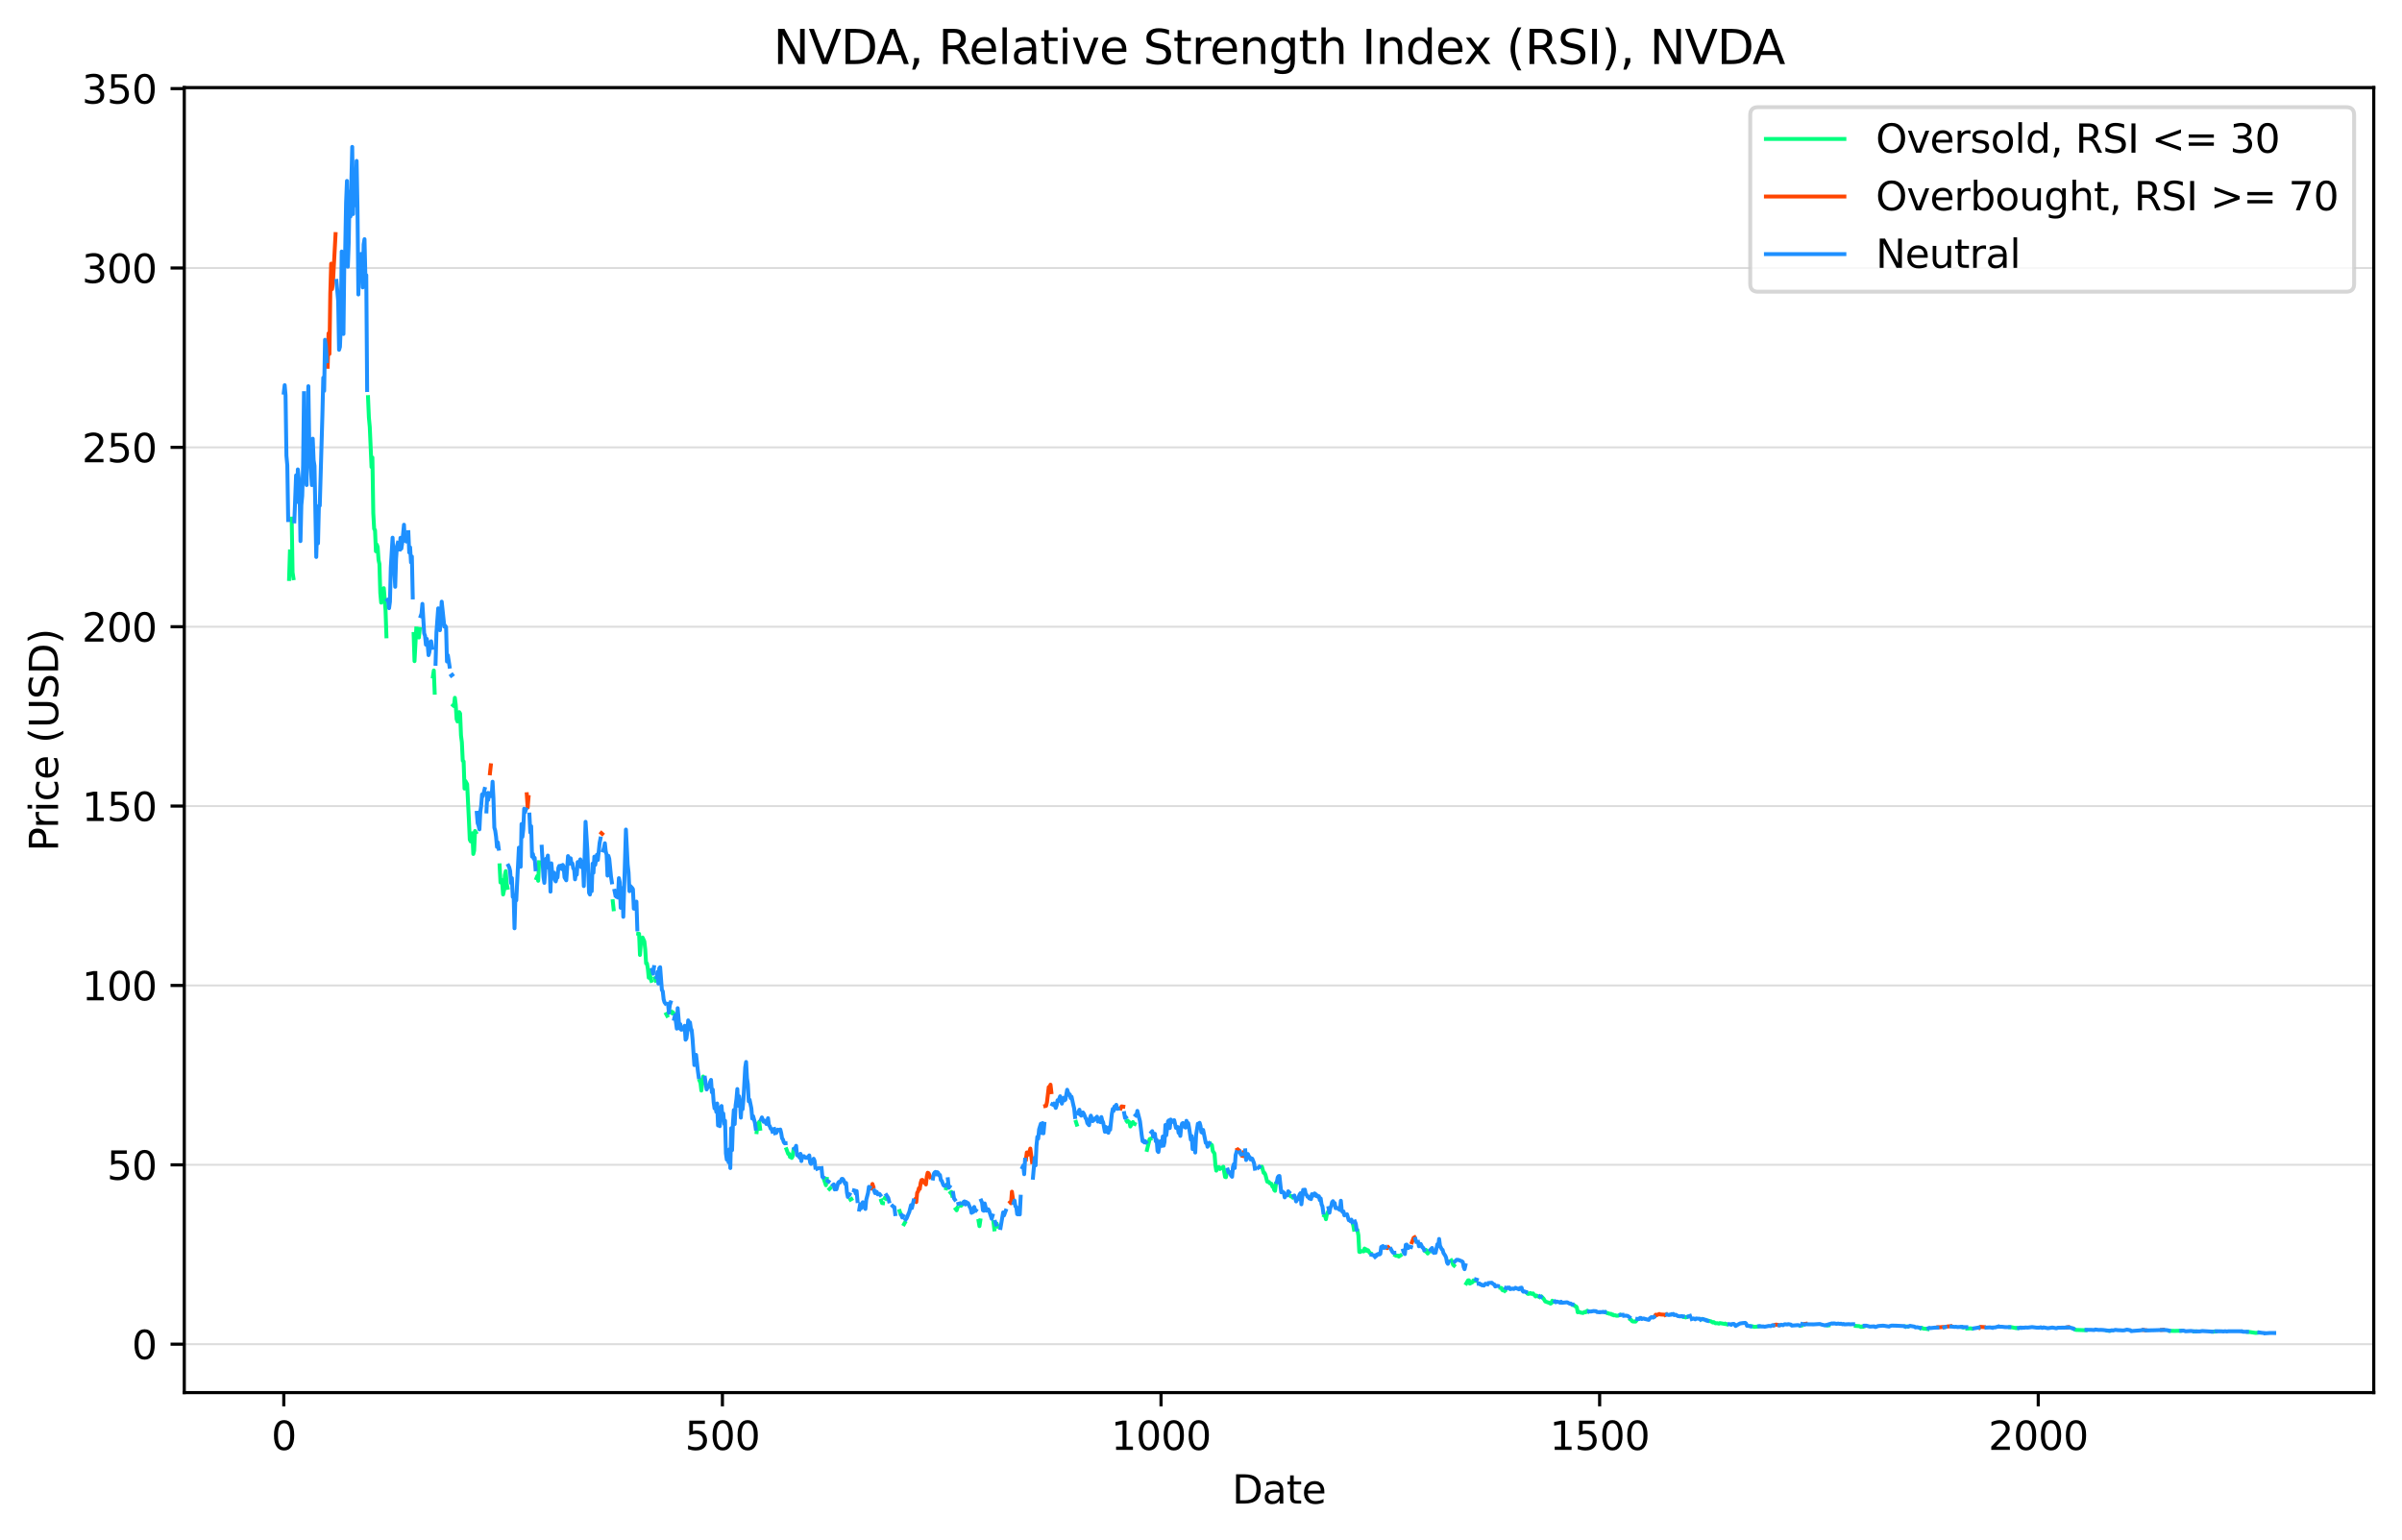 <?xml version="1.0" encoding="utf-8" standalone="no"?>
<!DOCTYPE svg PUBLIC "-//W3C//DTD SVG 1.1//EN"
  "http://www.w3.org/Graphics/SVG/1.1/DTD/svg11.dtd">
<svg xmlns:xlink="http://www.w3.org/1999/xlink" width="612.166pt" height="392.514pt" viewBox="0 0 612.166 392.514" xmlns="http://www.w3.org/2000/svg" version="1.1">
 <defs>
  <style type="text/css">*{stroke-linejoin: round; stroke-linecap: butt}</style>
 </defs>
 <g id="figure_1">
  <g id="patch_1">
   <path d="M 0 392.514 
L 612.166 392.514 
L 612.166 0 
L 0 0 
z
" style="fill: #ffffff"/>
  </g>
  <g id="axes_1">
   <g id="patch_2">
    <path d="M 46.966 354.958 
L 604.966 354.958 
L 604.966 22.318 
L 46.966 22.318 
z
" style="fill: #ffffff"/>
   </g>
   <g id="matplotlib.axis_1">
    <g id="xtick_1">
     <g id="line2d_1">
      <defs>
       <path id="m9b78b3a71d" d="M 0 0 
L 0 3.5 
" style="stroke: #000000; stroke-width: 0.8"/>
      </defs>
      <g>
       <use xlink:href="#m9b78b3a71d" x="72.329" y="354.958" style="stroke: #000000; stroke-width: 0.8"/>
      </g>
     </g>
     <g id="text_1">
      <!-- 0 -->
      <g transform="translate(69.148 369.557)scale(0.1 -0.1)">
       <defs>
        <path id="DejaVuSans-30" d="M 2034 4250 
Q 1547 4250 1301 3770 
Q 1056 3291 1056 2328 
Q 1056 1369 1301 889 
Q 1547 409 2034 409 
Q 2525 409 2770 889 
Q 3016 1369 3016 2328 
Q 3016 3291 2770 3770 
Q 2525 4250 2034 4250 
z
M 2034 4750 
Q 2819 4750 3233 4129 
Q 3647 3509 3647 2328 
Q 3647 1150 3233 529 
Q 2819 -91 2034 -91 
Q 1250 -91 836 529 
Q 422 1150 422 2328 
Q 422 3509 836 4129 
Q 1250 4750 2034 4750 
z
" transform="scale(0.016)"/>
       </defs>
       <use xlink:href="#DejaVuSans-30"/>
      </g>
     </g>
    </g>
    <g id="xtick_2">
     <g id="line2d_2">
      <g>
       <use xlink:href="#m9b78b3a71d" x="184.113" y="354.958" style="stroke: #000000; stroke-width: 0.8"/>
      </g>
     </g>
     <g id="text_2">
      <!-- 500 -->
      <g transform="translate(174.569 369.557)scale(0.1 -0.1)">
       <defs>
        <path id="DejaVuSans-35" d="M 691 4666 
L 3169 4666 
L 3169 4134 
L 1269 4134 
L 1269 2991 
Q 1406 3038 1543 3061 
Q 1681 3084 1819 3084 
Q 2600 3084 3056 2656 
Q 3513 2228 3513 1497 
Q 3513 744 3044 326 
Q 2575 -91 1722 -91 
Q 1428 -91 1123 -41 
Q 819 9 494 109 
L 494 744 
Q 775 591 1075 516 
Q 1375 441 1709 441 
Q 2250 441 2565 725 
Q 2881 1009 2881 1497 
Q 2881 1984 2565 2268 
Q 2250 2553 1709 2553 
Q 1456 2553 1204 2497 
Q 953 2441 691 2322 
L 691 4666 
z
" transform="scale(0.016)"/>
       </defs>
       <use xlink:href="#DejaVuSans-35"/>
       <use xlink:href="#DejaVuSans-30" x="63.623"/>
       <use xlink:href="#DejaVuSans-30" x="127.246"/>
      </g>
     </g>
    </g>
    <g id="xtick_3">
     <g id="line2d_3">
      <g>
       <use xlink:href="#m9b78b3a71d" x="295.896" y="354.958" style="stroke: #000000; stroke-width: 0.8"/>
      </g>
     </g>
     <g id="text_3">
      <!-- 1000 -->
      <g transform="translate(283.171 369.557)scale(0.1 -0.1)">
       <defs>
        <path id="DejaVuSans-31" d="M 794 531 
L 1825 531 
L 1825 4091 
L 703 3866 
L 703 4441 
L 1819 4666 
L 2450 4666 
L 2450 531 
L 3481 531 
L 3481 0 
L 794 0 
L 794 531 
z
" transform="scale(0.016)"/>
       </defs>
       <use xlink:href="#DejaVuSans-31"/>
       <use xlink:href="#DejaVuSans-30" x="63.623"/>
       <use xlink:href="#DejaVuSans-30" x="127.246"/>
       <use xlink:href="#DejaVuSans-30" x="190.869"/>
      </g>
     </g>
    </g>
    <g id="xtick_4">
     <g id="line2d_4">
      <g>
       <use xlink:href="#m9b78b3a71d" x="407.679" y="354.958" style="stroke: #000000; stroke-width: 0.8"/>
      </g>
     </g>
     <g id="text_4">
      <!-- 1500 -->
      <g transform="translate(394.954 369.557)scale(0.1 -0.1)">
       <use xlink:href="#DejaVuSans-31"/>
       <use xlink:href="#DejaVuSans-35" x="63.623"/>
       <use xlink:href="#DejaVuSans-30" x="127.246"/>
       <use xlink:href="#DejaVuSans-30" x="190.869"/>
      </g>
     </g>
    </g>
    <g id="xtick_5">
     <g id="line2d_5">
      <g>
       <use xlink:href="#m9b78b3a71d" x="519.463" y="354.958" style="stroke: #000000; stroke-width: 0.8"/>
      </g>
     </g>
     <g id="text_5">
      <!-- 2000 -->
      <g transform="translate(506.738 369.557)scale(0.1 -0.1)">
       <defs>
        <path id="DejaVuSans-32" d="M 1228 531 
L 3431 531 
L 3431 0 
L 469 0 
L 469 531 
Q 828 903 1448 1529 
Q 2069 2156 2228 2338 
Q 2531 2678 2651 2914 
Q 2772 3150 2772 3378 
Q 2772 3750 2511 3984 
Q 2250 4219 1831 4219 
Q 1534 4219 1204 4116 
Q 875 4013 500 3803 
L 500 4441 
Q 881 4594 1212 4672 
Q 1544 4750 1819 4750 
Q 2544 4750 2975 4387 
Q 3406 4025 3406 3419 
Q 3406 3131 3298 2873 
Q 3191 2616 2906 2266 
Q 2828 2175 2409 1742 
Q 1991 1309 1228 531 
z
" transform="scale(0.016)"/>
       </defs>
       <use xlink:href="#DejaVuSans-32"/>
       <use xlink:href="#DejaVuSans-30" x="63.623"/>
       <use xlink:href="#DejaVuSans-30" x="127.246"/>
       <use xlink:href="#DejaVuSans-30" x="190.869"/>
      </g>
     </g>
    </g>
    <g id="text_6">
     <!-- Date -->
     <g transform="translate(314.015 383.235)scale(0.1 -0.1)">
      <defs>
       <path id="DejaVuSans-44" d="M 1259 4147 
L 1259 519 
L 2022 519 
Q 2988 519 3436 956 
Q 3884 1394 3884 2338 
Q 3884 3275 3436 3711 
Q 2988 4147 2022 4147 
L 1259 4147 
z
M 628 4666 
L 1925 4666 
Q 3281 4666 3915 4102 
Q 4550 3538 4550 2338 
Q 4550 1131 3912 565 
Q 3275 0 1925 0 
L 628 0 
L 628 4666 
z
" transform="scale(0.016)"/>
       <path id="DejaVuSans-61" d="M 2194 1759 
Q 1497 1759 1228 1600 
Q 959 1441 959 1056 
Q 959 750 1161 570 
Q 1363 391 1709 391 
Q 2188 391 2477 730 
Q 2766 1069 2766 1631 
L 2766 1759 
L 2194 1759 
z
M 3341 1997 
L 3341 0 
L 2766 0 
L 2766 531 
Q 2569 213 2275 61 
Q 1981 -91 1556 -91 
Q 1019 -91 701 211 
Q 384 513 384 1019 
Q 384 1609 779 1909 
Q 1175 2209 1959 2209 
L 2766 2209 
L 2766 2266 
Q 2766 2663 2505 2880 
Q 2244 3097 1772 3097 
Q 1472 3097 1187 3025 
Q 903 2953 641 2809 
L 641 3341 
Q 956 3463 1253 3523 
Q 1550 3584 1831 3584 
Q 2591 3584 2966 3190 
Q 3341 2797 3341 1997 
z
" transform="scale(0.016)"/>
       <path id="DejaVuSans-74" d="M 1172 4494 
L 1172 3500 
L 2356 3500 
L 2356 3053 
L 1172 3053 
L 1172 1153 
Q 1172 725 1289 603 
Q 1406 481 1766 481 
L 2356 481 
L 2356 0 
L 1766 0 
Q 1100 0 847 248 
Q 594 497 594 1153 
L 594 3053 
L 172 3053 
L 172 3500 
L 594 3500 
L 594 4494 
L 1172 4494 
z
" transform="scale(0.016)"/>
       <path id="DejaVuSans-65" d="M 3597 1894 
L 3597 1613 
L 953 1613 
Q 991 1019 1311 708 
Q 1631 397 2203 397 
Q 2534 397 2845 478 
Q 3156 559 3463 722 
L 3463 178 
Q 3153 47 2828 -22 
Q 2503 -91 2169 -91 
Q 1331 -91 842 396 
Q 353 884 353 1716 
Q 353 2575 817 3079 
Q 1281 3584 2069 3584 
Q 2775 3584 3186 3129 
Q 3597 2675 3597 1894 
z
M 3022 2063 
Q 3016 2534 2758 2815 
Q 2500 3097 2075 3097 
Q 1594 3097 1305 2825 
Q 1016 2553 972 2059 
L 3022 2063 
z
" transform="scale(0.016)"/>
      </defs>
      <use xlink:href="#DejaVuSans-44"/>
      <use xlink:href="#DejaVuSans-61" x="77.002"/>
      <use xlink:href="#DejaVuSans-74" x="138.281"/>
      <use xlink:href="#DejaVuSans-65" x="177.49"/>
     </g>
    </g>
   </g>
   <g id="matplotlib.axis_2">
    <g id="ytick_1">
     <g id="line2d_6">
      <path d="M 46.966 342.61 
L 604.966 342.61 
" clip-path="url(#pf29ae3e1c4)" style="fill: none; stroke: #dcdcdc; stroke-width: 0.5; stroke-linecap: square"/>
     </g>
     <g id="line2d_7">
      <defs>
       <path id="m6957c6b699" d="M 0 0 
L -3.5 0 
" style="stroke: #000000; stroke-width: 0.8"/>
      </defs>
      <g>
       <use xlink:href="#m6957c6b699" x="46.966" y="342.61" style="stroke: #000000; stroke-width: 0.8"/>
      </g>
     </g>
     <g id="text_7">
      <!-- 0 -->
      <g transform="translate(33.603 346.409)scale(0.1 -0.1)">
       <use xlink:href="#DejaVuSans-30"/>
      </g>
     </g>
    </g>
    <g id="ytick_2">
     <g id="line2d_8">
      <path d="M 46.966 296.893 
L 604.966 296.893 
" clip-path="url(#pf29ae3e1c4)" style="fill: none; stroke: #dcdcdc; stroke-width: 0.5; stroke-linecap: square"/>
     </g>
     <g id="line2d_9">
      <g>
       <use xlink:href="#m6957c6b699" x="46.966" y="296.893" style="stroke: #000000; stroke-width: 0.8"/>
      </g>
     </g>
     <g id="text_8">
      <!-- 50 -->
      <g transform="translate(27.241 300.692)scale(0.1 -0.1)">
       <use xlink:href="#DejaVuSans-35"/>
       <use xlink:href="#DejaVuSans-30" x="63.623"/>
      </g>
     </g>
    </g>
    <g id="ytick_3">
     <g id="line2d_10">
      <path d="M 46.966 251.175 
L 604.966 251.175 
" clip-path="url(#pf29ae3e1c4)" style="fill: none; stroke: #dcdcdc; stroke-width: 0.5; stroke-linecap: square"/>
     </g>
     <g id="line2d_11">
      <g>
       <use xlink:href="#m6957c6b699" x="46.966" y="251.175" style="stroke: #000000; stroke-width: 0.8"/>
      </g>
     </g>
     <g id="text_9">
      <!-- 100 -->
      <g transform="translate(20.878 254.975)scale(0.1 -0.1)">
       <use xlink:href="#DejaVuSans-31"/>
       <use xlink:href="#DejaVuSans-30" x="63.623"/>
       <use xlink:href="#DejaVuSans-30" x="127.246"/>
      </g>
     </g>
    </g>
    <g id="ytick_4">
     <g id="line2d_12">
      <path d="M 46.966 205.458 
L 604.966 205.458 
" clip-path="url(#pf29ae3e1c4)" style="fill: none; stroke: #dcdcdc; stroke-width: 0.5; stroke-linecap: square"/>
     </g>
     <g id="line2d_13">
      <g>
       <use xlink:href="#m6957c6b699" x="46.966" y="205.458" style="stroke: #000000; stroke-width: 0.8"/>
      </g>
     </g>
     <g id="text_10">
      <!-- 150 -->
      <g transform="translate(20.878 209.257)scale(0.1 -0.1)">
       <use xlink:href="#DejaVuSans-31"/>
       <use xlink:href="#DejaVuSans-35" x="63.623"/>
       <use xlink:href="#DejaVuSans-30" x="127.246"/>
      </g>
     </g>
    </g>
    <g id="ytick_5">
     <g id="line2d_14">
      <path d="M 46.966 159.741 
L 604.966 159.741 
" clip-path="url(#pf29ae3e1c4)" style="fill: none; stroke: #dcdcdc; stroke-width: 0.5; stroke-linecap: square"/>
     </g>
     <g id="line2d_15">
      <g>
       <use xlink:href="#m6957c6b699" x="46.966" y="159.741" style="stroke: #000000; stroke-width: 0.8"/>
      </g>
     </g>
     <g id="text_11">
      <!-- 200 -->
      <g transform="translate(20.878 163.54)scale(0.1 -0.1)">
       <use xlink:href="#DejaVuSans-32"/>
       <use xlink:href="#DejaVuSans-30" x="63.623"/>
       <use xlink:href="#DejaVuSans-30" x="127.246"/>
      </g>
     </g>
    </g>
    <g id="ytick_6">
     <g id="line2d_16">
      <path d="M 46.966 114.024 
L 604.966 114.024 
" clip-path="url(#pf29ae3e1c4)" style="fill: none; stroke: #dcdcdc; stroke-width: 0.5; stroke-linecap: square"/>
     </g>
     <g id="line2d_17">
      <g>
       <use xlink:href="#m6957c6b699" x="46.966" y="114.024" style="stroke: #000000; stroke-width: 0.8"/>
      </g>
     </g>
     <g id="text_12">
      <!-- 250 -->
      <g transform="translate(20.878 117.823)scale(0.1 -0.1)">
       <use xlink:href="#DejaVuSans-32"/>
       <use xlink:href="#DejaVuSans-35" x="63.623"/>
       <use xlink:href="#DejaVuSans-30" x="127.246"/>
      </g>
     </g>
    </g>
    <g id="ytick_7">
     <g id="line2d_18">
      <path d="M 46.966 68.306 
L 604.966 68.306 
" clip-path="url(#pf29ae3e1c4)" style="fill: none; stroke: #dcdcdc; stroke-width: 0.5; stroke-linecap: square"/>
     </g>
     <g id="line2d_19">
      <g>
       <use xlink:href="#m6957c6b699" x="46.966" y="68.306" style="stroke: #000000; stroke-width: 0.8"/>
      </g>
     </g>
     <g id="text_13">
      <!-- 300 -->
      <g transform="translate(20.878 72.106)scale(0.1 -0.1)">
       <defs>
        <path id="DejaVuSans-33" d="M 2597 2516 
Q 3050 2419 3304 2112 
Q 3559 1806 3559 1356 
Q 3559 666 3084 287 
Q 2609 -91 1734 -91 
Q 1441 -91 1130 -33 
Q 819 25 488 141 
L 488 750 
Q 750 597 1062 519 
Q 1375 441 1716 441 
Q 2309 441 2620 675 
Q 2931 909 2931 1356 
Q 2931 1769 2642 2001 
Q 2353 2234 1838 2234 
L 1294 2234 
L 1294 2753 
L 1863 2753 
Q 2328 2753 2575 2939 
Q 2822 3125 2822 3475 
Q 2822 3834 2567 4026 
Q 2313 4219 1838 4219 
Q 1578 4219 1281 4162 
Q 984 4106 628 3988 
L 628 4550 
Q 988 4650 1302 4700 
Q 1616 4750 1894 4750 
Q 2613 4750 3031 4423 
Q 3450 4097 3450 3541 
Q 3450 3153 3228 2886 
Q 3006 2619 2597 2516 
z
" transform="scale(0.016)"/>
       </defs>
       <use xlink:href="#DejaVuSans-33"/>
       <use xlink:href="#DejaVuSans-30" x="63.623"/>
       <use xlink:href="#DejaVuSans-30" x="127.246"/>
      </g>
     </g>
    </g>
    <g id="ytick_8">
     <g id="line2d_20">
      <path d="M 46.966 22.589 
L 604.966 22.589 
" clip-path="url(#pf29ae3e1c4)" style="fill: none; stroke: #dcdcdc; stroke-width: 0.5; stroke-linecap: square"/>
     </g>
     <g id="line2d_21">
      <g>
       <use xlink:href="#m6957c6b699" x="46.966" y="22.589" style="stroke: #000000; stroke-width: 0.8"/>
      </g>
     </g>
     <g id="text_14">
      <!-- 350 -->
      <g transform="translate(20.878 26.388)scale(0.1 -0.1)">
       <use xlink:href="#DejaVuSans-33"/>
       <use xlink:href="#DejaVuSans-35" x="63.623"/>
       <use xlink:href="#DejaVuSans-30" x="127.246"/>
      </g>
     </g>
    </g>
    <g id="text_15">
     <!-- Price (USD) -->
     <g transform="translate(14.798 217.01)rotate(-90)scale(0.1 -0.1)">
      <defs>
       <path id="DejaVuSans-50" d="M 1259 4147 
L 1259 2394 
L 2053 2394 
Q 2494 2394 2734 2622 
Q 2975 2850 2975 3272 
Q 2975 3691 2734 3919 
Q 2494 4147 2053 4147 
L 1259 4147 
z
M 628 4666 
L 2053 4666 
Q 2838 4666 3239 4311 
Q 3641 3956 3641 3272 
Q 3641 2581 3239 2228 
Q 2838 1875 2053 1875 
L 1259 1875 
L 1259 0 
L 628 0 
L 628 4666 
z
" transform="scale(0.016)"/>
       <path id="DejaVuSans-72" d="M 2631 2963 
Q 2534 3019 2420 3045 
Q 2306 3072 2169 3072 
Q 1681 3072 1420 2755 
Q 1159 2438 1159 1844 
L 1159 0 
L 581 0 
L 581 3500 
L 1159 3500 
L 1159 2956 
Q 1341 3275 1631 3429 
Q 1922 3584 2338 3584 
Q 2397 3584 2469 3576 
Q 2541 3569 2628 3553 
L 2631 2963 
z
" transform="scale(0.016)"/>
       <path id="DejaVuSans-69" d="M 603 3500 
L 1178 3500 
L 1178 0 
L 603 0 
L 603 3500 
z
M 603 4863 
L 1178 4863 
L 1178 4134 
L 603 4134 
L 603 4863 
z
" transform="scale(0.016)"/>
       <path id="DejaVuSans-63" d="M 3122 3366 
L 3122 2828 
Q 2878 2963 2633 3030 
Q 2388 3097 2138 3097 
Q 1578 3097 1268 2742 
Q 959 2388 959 1747 
Q 959 1106 1268 751 
Q 1578 397 2138 397 
Q 2388 397 2633 464 
Q 2878 531 3122 666 
L 3122 134 
Q 2881 22 2623 -34 
Q 2366 -91 2075 -91 
Q 1284 -91 818 406 
Q 353 903 353 1747 
Q 353 2603 823 3093 
Q 1294 3584 2113 3584 
Q 2378 3584 2631 3529 
Q 2884 3475 3122 3366 
z
" transform="scale(0.016)"/>
       <path id="DejaVuSans-20" transform="scale(0.016)"/>
       <path id="DejaVuSans-28" d="M 1984 4856 
Q 1566 4138 1362 3434 
Q 1159 2731 1159 2009 
Q 1159 1288 1364 580 
Q 1569 -128 1984 -844 
L 1484 -844 
Q 1016 -109 783 600 
Q 550 1309 550 2009 
Q 550 2706 781 3412 
Q 1013 4119 1484 4856 
L 1984 4856 
z
" transform="scale(0.016)"/>
       <path id="DejaVuSans-55" d="M 556 4666 
L 1191 4666 
L 1191 1831 
Q 1191 1081 1462 751 
Q 1734 422 2344 422 
Q 2950 422 3222 751 
Q 3494 1081 3494 1831 
L 3494 4666 
L 4128 4666 
L 4128 1753 
Q 4128 841 3676 375 
Q 3225 -91 2344 -91 
Q 1459 -91 1007 375 
Q 556 841 556 1753 
L 556 4666 
z
" transform="scale(0.016)"/>
       <path id="DejaVuSans-53" d="M 3425 4513 
L 3425 3897 
Q 3066 4069 2747 4153 
Q 2428 4238 2131 4238 
Q 1616 4238 1336 4038 
Q 1056 3838 1056 3469 
Q 1056 3159 1242 3001 
Q 1428 2844 1947 2747 
L 2328 2669 
Q 3034 2534 3370 2195 
Q 3706 1856 3706 1288 
Q 3706 609 3251 259 
Q 2797 -91 1919 -91 
Q 1588 -91 1214 -16 
Q 841 59 441 206 
L 441 856 
Q 825 641 1194 531 
Q 1563 422 1919 422 
Q 2459 422 2753 634 
Q 3047 847 3047 1241 
Q 3047 1584 2836 1778 
Q 2625 1972 2144 2069 
L 1759 2144 
Q 1053 2284 737 2584 
Q 422 2884 422 3419 
Q 422 4038 858 4394 
Q 1294 4750 2059 4750 
Q 2388 4750 2728 4690 
Q 3069 4631 3425 4513 
z
" transform="scale(0.016)"/>
       <path id="DejaVuSans-29" d="M 513 4856 
L 1013 4856 
Q 1481 4119 1714 3412 
Q 1947 2706 1947 2009 
Q 1947 1309 1714 600 
Q 1481 -109 1013 -844 
L 513 -844 
Q 928 -128 1133 580 
Q 1338 1288 1338 2009 
Q 1338 2731 1133 3434 
Q 928 4138 513 4856 
z
" transform="scale(0.016)"/>
      </defs>
      <use xlink:href="#DejaVuSans-50"/>
      <use xlink:href="#DejaVuSans-72" x="58.553"/>
      <use xlink:href="#DejaVuSans-69" x="99.666"/>
      <use xlink:href="#DejaVuSans-63" x="127.449"/>
      <use xlink:href="#DejaVuSans-65" x="182.43"/>
      <use xlink:href="#DejaVuSans-20" x="243.953"/>
      <use xlink:href="#DejaVuSans-28" x="275.74"/>
      <use xlink:href="#DejaVuSans-55" x="314.754"/>
      <use xlink:href="#DejaVuSans-53" x="387.947"/>
      <use xlink:href="#DejaVuSans-44" x="451.424"/>
      <use xlink:href="#DejaVuSans-29" x="528.426"/>
     </g>
    </g>
   </g>
   <g id="line2d_22">
    <path d="M 73.671 147.58 
L 73.894 140.54 
M 74.341 132.183 
L 74.565 145.898 
L 74.788 147.379 
M 93.792 101.214 
L 94.015 106.462 
L 94.239 108.839 
L 94.686 119.043 
L 94.909 116.611 
L 95.133 130.793 
L 95.357 134.816 
L 95.58 135.127 
L 95.804 140.512 
L 96.027 138.802 
L 96.251 139.424 
L 96.474 142.716 
L 96.698 143.776 
L 96.922 151.155 
L 97.145 153.606 
L 97.369 153.386 
L 97.592 152.143 
L 97.816 149.912 
L 98.263 155.617 
L 98.487 162.191 
M 105.417 161.588 
L 105.641 168.519 
L 106.088 160.198 
M 106.535 160.61 
L 106.759 162.493 
L 106.982 160.326 
M 110.336 172.432 
L 110.559 170.898 
L 110.783 176.556 
M 115.478 179.763 
L 115.701 179.962 
L 115.925 177.856 
L 116.148 179.626 
L 116.372 183.285 
L 116.595 183.896 
L 116.819 182.993 
L 117.043 181.511 
L 117.266 181.884 
L 117.49 187.448 
L 117.713 189.199 
L 117.937 193.896 
L 118.16 194.079 
L 118.384 200.996 
L 118.608 199.058 
L 119.055 199.862 
L 119.502 209.001 
L 119.725 214 
L 119.949 214.458 
L 120.396 212.38 
L 120.62 217.662 
L 120.843 216.81 
L 121.067 211.801 
L 121.29 212.172 
M 127.327 220.561 
L 127.55 224.918 
L 127.774 224.218 
L 127.997 225.215 
L 128.221 227.995 
L 128.444 227.009 
L 128.668 223.098 
L 128.892 222.042 
L 129.115 225.155 
L 129.339 226.282 
M 136.716 223.839 
L 136.94 223.279 
L 137.164 224.497 
L 137.387 219.765 
M 156.167 229.707 
L 156.39 231.757 
M 162.65 237.981 
L 162.874 238.007 
L 163.097 243.404 
L 163.321 240.523 
L 163.544 240.208 
L 163.768 238.964 
L 164.215 239.95 
L 164.439 241.938 
L 164.662 245.555 
L 164.886 245.561 
L 165.109 246.919 
L 165.333 249.205 
L 165.557 247.321 
L 165.78 249.397 
L 166.004 249.989 
M 166.898 249.333 
L 167.122 249.943 
M 169.804 258.49 
L 170.028 258.902 
M 171.146 257.93 
L 171.369 258.326 
L 171.593 258.161 
M 178.3 275.465 
L 178.523 276.026 
L 178.747 277.97 
L 179.194 274.386 
L 179.418 276.009 
M 192.832 288.565 
L 193.055 286.421 
L 193.279 286.483 
L 193.502 285.927 
L 193.726 287.704 
M 200.433 292.929 
L 200.88 294.111 
L 201.104 294.111 
L 201.327 294.895 
L 201.551 294.739 
L 201.774 295.142 
L 201.998 294.778 
L 202.221 293.066 
M 210.046 300.772 
L 210.493 302.098 
L 210.717 300.475 
M 211.388 303.055 
L 211.611 302.836 
M 216.753 305.757 
L 216.977 305.625 
M 224.578 306.022 
L 224.802 306.651 
L 225.025 306.674 
M 225.472 305.408 
L 225.696 305.526 
M 229.273 308.681 
L 229.497 309.351 
M 230.391 312.03 
L 230.614 311.646 
M 241.122 302.886 
L 241.346 302.036 
M 242.24 303.99 
L 242.463 303.794 
L 242.687 304.765 
M 243.581 308.176 
L 243.805 308.491 
L 244.028 307.853 
M 244.699 306.848 
L 244.923 307.348 
L 245.146 307.085 
M 249.394 311.204 
L 249.618 312.528 
L 249.841 311.063 
M 253.195 311.479 
L 253.418 313.353 
M 254.089 312.059 
L 254.313 312.626 
M 274.21 285.957 
L 274.434 286.647 
M 287.177 285.786 
L 287.4 285.628 
L 287.624 285.991 
L 287.848 286.026 
L 288.071 287.132 
L 288.742 285.987 
L 288.965 286.375 
L 289.189 286.478 
M 292.319 293.084 
L 292.99 290.33 
L 293.213 290.255 
M 308.416 291.48 
L 308.639 291.878 
L 308.863 291.864 
L 309.086 293.372 
L 309.533 294.042 
L 309.757 297.041 
L 309.981 298.379 
L 310.204 297.487 
L 310.428 297.54 
L 310.651 297.478 
L 310.875 297.974 
L 311.322 297.624 
L 311.546 297.782 
L 311.769 297.373 
L 312.216 299.985 
L 312.44 300.052 
L 312.663 298.987 
M 321.159 297.446 
L 321.606 297.366 
L 322.053 298.943 
L 322.277 298.964 
L 322.5 299.423 
L 322.947 301.167 
L 323.171 301.288 
L 323.395 301.266 
L 323.618 301.608 
L 324.065 301.746 
L 324.289 302.452 
L 324.512 302.44 
L 324.736 303.302 
L 324.96 303.522 
L 325.183 301.693 
M 328.76 304.738 
L 328.984 304.962 
L 329.207 304.9 
L 329.431 305.165 
M 337.479 309.812 
L 337.703 309.911 
L 337.926 310.761 
L 338.15 309.566 
L 338.374 309.081 
M 344.857 312.192 
L 345.081 313.415 
M 345.975 313.694 
L 346.198 314.885 
L 346.422 319.079 
L 346.646 319.118 
L 346.869 318.869 
L 347.54 318.956 
L 347.763 318.234 
L 347.987 318.768 
L 348.211 318.462 
L 348.434 318.832 
L 348.658 318.668 
L 349.105 319.367 
L 349.328 319.463 
M 355.588 319.952 
L 355.812 320.085 
L 356.259 320.039 
L 356.482 320.284 
L 356.93 319.98 
M 363.189 318.835 
L 363.413 318.572 
L 363.86 319.498 
L 364.084 318.967 
L 364.307 318.965 
M 369.896 321.262 
L 370.12 321.607 
L 370.344 322.392 
L 370.567 322.577 
M 373.697 327.119 
L 374.144 326.344 
L 374.368 326.319 
L 374.591 327.164 
L 375.262 326.826 
L 375.486 326.344 
L 375.709 326.481 
L 375.933 326.453 
M 382.416 328.246 
L 382.64 328.28 
L 382.863 328.803 
L 383.087 328.925 
L 383.31 328.723 
L 383.534 329.005 
M 389.123 329.528 
L 389.347 329.766 
L 389.57 329.8 
L 390.017 329.558 
L 390.241 329.768 
L 390.465 329.795 
L 390.688 329.665 
L 391.359 330.445 
L 391.582 330.216 
L 392.253 330.563 
M 392.924 330.541 
L 393.371 330.986 
L 393.818 331.718 
L 394.936 332.118 
L 395.16 332.269 
L 395.383 332.157 
L 395.607 331.526 
L 395.83 331.814 
L 396.054 331.805 
M 400.972 332.655 
L 401.196 332.698 
L 401.419 332.945 
L 401.643 332.966 
L 401.867 333.242 
L 402.09 334.479 
L 402.314 334.367 
L 402.537 334.39 
L 402.761 334.545 
L 403.208 334.616 
L 403.431 334.664 
L 403.879 334.381 
L 404.102 334.488 
L 404.549 334.081 
L 404.773 334.271 
M 409.244 334.52 
L 409.691 334.728 
L 409.915 334.74 
L 410.138 334.872 
L 410.586 334.881 
L 410.809 335.108 
L 411.033 335.044 
L 411.256 335.263 
L 411.703 335.245 
L 411.927 335.368 
L 412.374 335.352 
L 412.821 335.169 
M 415.504 336.287 
L 415.728 336.44 
L 415.951 336.728 
L 416.175 336.827 
L 416.845 336.845 
L 417.069 336.568 
M 429.142 335.661 
L 429.365 335.661 
L 429.589 335.798 
L 430.036 335.636 
M 433.613 336.262 
L 433.837 336.253 
M 435.401 336.628 
L 436.072 336.799 
L 436.519 337.085 
L 436.743 336.975 
L 437.19 337.284 
L 437.637 337.252 
L 438.084 337.378 
L 438.308 337.231 
L 439.426 337.423 
M 439.873 337.448 
L 440.096 337.528 
M 446.356 338.034 
L 446.803 338.1 
L 447.027 338.196 
L 448.145 338.107 
M 458.876 337.894 
L 459.1 337.85 
M 465.807 337.818 
L 466.03 337.801 
M 472.961 337.951 
L 473.855 338.013 
L 474.302 338.22 
L 474.526 338.089 
L 474.749 338.196 
L 474.973 338.123 
M 485.704 338.087 
L 486.151 338.119 
M 489.505 338.521 
L 489.728 338.422 
L 490.175 338.628 
L 490.846 338.684 
L 491.293 338.759 
M 500.012 338.258 
L 500.236 338.313 
M 501.354 338.619 
L 502.248 338.566 
L 502.471 338.61 
M 512.308 338.278 
L 512.756 338.308 
L 513.426 338.441 
L 513.65 338.441 
M 514.097 338.505 
L 514.321 338.495 
M 528.629 338.763 
L 529.076 338.971 
L 531.535 339.053 
M 537.124 339.156 
L 537.571 339.177 
M 552.998 339.209 
L 554.339 339.227 
L 555.68 339.193 
M 559.257 339.371 
L 559.481 339.364 
M 563.952 339.407 
L 564.623 339.382 
M 572.895 339.49 
L 573.342 339.508 
L 574.907 339.743 
L 575.578 339.679 
M 577.143 339.811 
" clip-path="url(#pf29ae3e1c4)" style="fill: none; stroke: #00ff7f; stroke-linecap: square"/>
   </g>
   <g id="line2d_23">
    <path d="M 83.508 93.478 
L 83.731 84.966 
L 83.955 90.214 
L 84.178 74.798 
L 84.402 67.2 
L 84.625 73.692 
L 84.849 72.092 
L 85.52 59.666 
M 124.867 197.115 
L 125.091 195.06 
M 134.257 202.439 
L 134.481 205.812 
L 134.704 203.165 
M 153.26 212.332 
L 153.484 212.535 
M 221.895 302.591 
L 222.119 302.978 
L 222.342 301.771 
L 222.566 302.456 
M 233.074 306.132 
L 233.297 305.57 
L 233.521 306.39 
L 233.744 304.02 
L 233.968 303.707 
L 234.192 302.854 
L 234.415 303.039 
L 234.639 301.499 
L 234.862 300.776 
L 235.086 300.735 
L 235.309 301.357 
L 235.533 301.236 
L 235.98 301.901 
L 236.204 299.885 
L 236.427 298.911 
L 236.651 299.025 
L 237.098 300.024 
M 257.442 306.427 
L 257.666 306.697 
L 257.89 303.741 
L 258.113 305.252 
M 261.467 295.523 
L 261.69 293.74 
L 261.914 294.365 
L 262.137 294.202 
L 262.584 292.753 
L 263.032 296.207 
M 266.385 281.911 
L 266.609 281.859 
L 266.832 280.924 
L 267.279 277.067 
L 267.503 277.125 
L 267.727 276.466 
L 267.95 278.373 
M 285.612 282.515 
L 285.835 282 
L 286.283 282.069 
M 315.346 293.016 
L 315.57 293.48 
L 315.793 293.224 
M 316.688 294.611 
L 316.911 293.651 
L 317.135 294.006 
M 353.353 318.044 
L 353.576 318.131 
L 353.8 317.907 
M 359.836 316.638 
L 360.283 315.497 
L 360.507 315.378 
M 421.764 335.403 
L 421.988 335.092 
L 422.211 335.211 
L 422.882 334.911 
L 423.105 335.035 
L 424 335.091 
M 424.447 335.142 
L 424.67 335.028 
M 452.169 337.759 
L 452.616 337.611 
L 453.063 337.677 
L 453.287 337.734 
M 459.994 337.442 
L 460.217 337.41 
M 493.976 338.285 
L 494.423 338.292 
L 495.094 338.233 
L 495.317 338.236 
M 495.988 338.173 
L 496.212 338.127 
M 496.659 338.086 
L 497.106 338.031 
M 504.484 338.395 
L 504.707 338.198 
L 505.601 338.255 
M 526.84 338.326 
L 527.064 338.287 
M 546.291 338.996 
L 546.738 339.044 
M 550.985 338.97 
L 551.209 338.953 
M 551.88 338.998 
" clip-path="url(#pf29ae3e1c4)" style="fill: none; stroke: #ff4500; stroke-linecap: square"/>
   </g>
   <g id="line2d_24">
    <path d="M 72.329 100.089 
L 72.553 98.169 
L 72.776 100.738 
L 73 116.163 
L 73.224 118.632 
L 73.447 132.557 
M 75.012 132.896 
L 75.459 121.156 
L 75.683 127.949 
L 75.906 119.647 
L 76.13 121.732 
L 76.353 125.471 
L 76.577 137.916 
L 76.801 128.745 
L 77.024 126.44 
L 77.248 118.531 
L 77.471 100.208 
M 77.918 120.726 
L 78.142 123.633 
L 78.366 106.489 
L 78.589 98.434 
L 78.813 113.036 
L 79.483 123.643 
L 79.707 111.811 
L 79.931 117.334 
L 80.154 118.723 
L 80.601 141.966 
L 80.825 134.395 
L 81.048 138.492 
L 81.272 128.909 
L 81.495 128.891 
L 82.166 105.767 
L 82.39 96.267 
L 82.613 99.623 
L 82.837 86.602 
L 83.06 88.267 
L 83.284 92.079 
M 85.743 71.598 
L 86.19 76.764 
L 86.414 89.163 
L 86.638 88.413 
L 86.861 83.055 
L 87.085 64.11 
L 87.308 83.512 
L 87.532 85.121 
L 87.755 66.496 
L 87.979 63.826 
L 88.202 51.61 
L 88.426 46.115 
L 88.65 67.968 
L 88.873 61.97 
L 89.097 48.867 
L 89.32 55.186 
L 89.767 37.438 
L 89.991 54.564 
L 90.215 43.857 
L 90.438 52.342 
L 90.662 50.422 
L 90.885 41.013 
L 91.109 52.991 
L 91.332 75.063 
L 91.556 66.45 
L 91.78 68.078 
L 92.003 64.74 
L 92.227 64.74 
L 92.45 73.253 
L 92.674 62.299 
L 92.897 60.955 
L 93.121 70.574 
L 93.345 70.126 
L 93.568 99.412 
M 98.71 152.956 
L 98.934 153.194 
L 99.157 155.014 
L 99.381 153.35 
L 99.604 144.563 
L 100.052 137.047 
L 100.722 149.564 
L 100.946 142.368 
L 101.169 139.241 
L 101.393 138.336 
M 101.84 140.064 
L 102.064 137.083 
L 102.287 139.836 
L 102.511 138.354 
L 102.958 133.746 
L 103.181 137.833 
L 103.405 137.422 
L 103.629 137.934 
M 104.076 135.639 
L 104.299 140.832 
L 104.523 139.506 
L 104.746 143.347 
L 104.97 141.838 
L 105.194 152.28 
M 107.206 157.044 
L 107.429 156.394 
L 107.653 153.917 
L 108.1 161.432 
L 108.323 162.027 
L 108.547 164.322 
L 108.771 162.831 
L 108.994 164.285 
L 109.218 166.983 
L 109.441 166.196 
L 109.665 163.782 
L 109.888 163.453 
L 110.112 165.136 
M 111.006 169.193 
L 111.23 161.19 
L 111.677 155.055 
L 111.901 159.281 
L 112.124 160.63 
L 112.571 153.354 
L 113.242 159.718 
L 113.466 159.496 
L 113.689 159.878 
L 113.913 168.601 
L 114.136 167.005 
L 114.583 169.92 
M 115.03 172.187 
L 115.254 172.018 
M 121.514 207.175 
L 121.737 209.82 
L 121.961 210.409 
L 122.185 211.39 
L 122.408 206.951 
L 122.632 205.371 
L 122.855 202.489 
L 123.079 202.928 
L 123.526 201.088 
M 123.973 206.827 
L 124.197 202.162 
L 124.42 203.892 
L 124.644 202.151 
M 125.315 202.925 
L 125.538 199.245 
L 125.762 203.547 
L 125.985 210.944 
L 126.209 211.703 
L 126.432 213.29 
L 126.656 215.868 
L 126.88 214.716 
L 127.103 216.323 
M 129.562 220.625 
L 129.786 221.082 
L 130.009 221.996 
L 130.233 225.062 
L 130.457 223.805 
L 130.68 228.607 
L 130.904 228.132 
L 131.127 236.608 
L 131.351 228.669 
L 131.574 229.503 
L 132.245 216.049 
L 132.469 217.212 
L 132.692 220.933 
L 132.916 210.039 
L 133.139 213.303 
L 133.363 211.349 
L 133.587 206.13 
L 133.81 207.022 
L 134.034 206.318 
M 134.928 207.614 
L 135.151 212.195 
L 135.375 210.59 
L 135.599 218.341 
L 135.822 217.672 
L 136.046 218.894 
L 136.269 218.654 
L 136.493 221.578 
M 138.058 215.813 
L 138.505 223.514 
L 138.729 225.03 
L 139.176 218.883 
L 139.399 219.313 
L 139.623 218.062 
L 139.846 221.215 
L 140.07 220.6 
L 140.294 227.27 
L 140.517 220.044 
L 140.741 222.707 
L 140.964 223.242 
L 141.188 222.412 
L 141.411 224.264 
L 141.635 224.659 
L 141.858 223.802 
L 142.082 223.661 
L 142.306 221.201 
L 142.529 220.707 
L 142.753 221.258 
L 142.976 220.625 
L 143.2 221.528 
L 143.423 220.449 
L 143.647 220.922 
L 143.871 223.624 
L 144.318 224.378 
L 144.765 218.197 
L 144.988 218.641 
L 145.212 220.124 
L 145.436 218.766 
L 145.659 220.179 
L 145.883 220.074 
L 146.106 221.356 
L 146.33 221.599 
L 146.553 224.131 
L 146.777 222.465 
L 147.001 222.943 
L 147.224 219.72 
L 147.671 219.884 
L 147.895 219.034 
L 148.118 221.029 
L 148.342 219.569 
L 148.565 219.923 
L 148.789 225.848 
L 149.236 209.463 
L 149.683 216.483 
L 150.13 227.578 
L 150.354 228.006 
L 150.578 223.526 
L 150.801 227.156 
L 151.025 220.117 
L 151.248 222.454 
L 151.472 218.348 
L 151.695 220.444 
L 152.143 217.843 
L 152.366 219.194 
L 152.813 214.876 
L 153.037 213.731 
M 153.708 216.771 
L 153.931 216.076 
L 154.155 214.931 
L 154.378 217.011 
L 154.602 217.87 
L 154.825 223.176 
L 155.049 218.126 
L 155.272 218.894 
L 155.72 223.425 
L 155.943 224.899 
M 156.614 227.057 
L 156.837 228.159 
M 157.285 228.651 
L 157.508 228.184 
L 157.732 223.827 
L 157.955 224.913 
L 158.179 231.384 
L 158.402 230.038 
L 158.626 226.351 
L 158.85 233.684 
L 159.52 211.433 
L 159.967 220.321 
L 160.191 222.394 
L 160.415 227.144 
L 160.638 225.821 
L 161.085 226.303 
L 161.309 226.639 
L 161.532 231.599 
L 161.756 231.622 
L 162.203 229.807 
L 162.427 236.875 
M 166.227 247.164 
L 166.451 248.172 
L 166.674 246.505 
M 167.345 249.098 
L 167.569 247.728 
L 167.792 250.698 
L 168.016 246.793 
L 168.239 246.521 
L 168.686 252.348 
L 168.91 252.645 
L 169.134 254.721 
L 169.357 255.473 
L 169.581 255.768 
M 170.251 255.839 
L 170.475 258.166 
L 170.699 256.204 
L 170.922 255.503 
M 171.816 259.693 
L 172.04 258.73 
L 172.487 262.182 
L 172.711 256.966 
L 173.158 262.102 
L 173.381 261.05 
L 173.605 262.454 
L 173.829 262.426 
L 174.052 261.917 
L 174.276 262.09 
L 174.499 261.457 
L 174.723 265.009 
L 174.946 264.66 
L 175.17 262.9 
L 175.393 260.079 
L 175.617 262.374 
L 175.841 260.593 
L 176.064 262.097 
L 176.288 262.602 
L 176.511 264.975 
L 176.958 271.474 
L 177.182 271.268 
L 177.406 268.863 
L 177.853 272.921 
L 178.076 274.539 
M 179.641 274.702 
L 180.088 277.689 
L 180.312 277.2 
M 180.759 276.994 
L 180.983 275.79 
L 181.206 275.246 
L 181.43 278.414 
L 181.653 277.703 
L 181.877 280.926 
L 182.1 282.503 
L 182.324 281.589 
L 182.548 283.399 
L 182.771 281.257 
L 182.995 286.855 
L 183.218 284.213 
L 183.442 287.047 
L 183.665 282.355 
L 183.889 281.9 
L 184.113 284.839 
L 184.336 283.808 
L 184.56 286.465 
L 184.783 285.651 
L 185.007 293.992 
L 185.23 295.578 
L 185.454 293.928 
L 185.678 296.248 
L 185.901 292.945 
L 186.125 297.716 
L 186.348 287.557 
L 186.572 293.164 
L 186.795 286.27 
L 187.019 282.931 
L 187.243 286.506 
L 187.466 281.797 
L 187.69 280.14 
L 187.913 277.575 
L 188.137 281.831 
L 188.36 279.422 
L 188.584 280.876 
L 188.807 284.869 
L 189.031 281.429 
L 189.255 282.709 
L 189.478 280.142 
L 189.925 272.045 
L 190.149 270.674 
L 190.372 274.818 
L 190.596 276.368 
L 190.82 280.713 
L 191.043 280.311 
L 191.49 282.499 
L 191.714 285.1 
L 191.937 284.493 
L 192.385 286.119 
L 192.608 287.674 
M 193.95 285.354 
L 194.173 284.81 
L 194.62 285.934 
L 194.844 285.628 
L 195.067 285.708 
L 195.291 286.476 
L 195.514 286.085 
L 195.738 285.011 
L 195.962 286.762 
L 196.185 287.059 
L 196.409 287.662 
L 196.632 287.765 
L 196.856 288.421 
M 197.303 287.77 
L 197.527 288.824 
M 197.974 288.465 
L 198.197 287.934 
L 198.421 288.065 
L 198.868 287.893 
L 199.092 288.787 
L 199.315 290.147 
L 199.539 290.426 
L 199.762 291.144 
L 199.986 291.409 
L 200.209 291.391 
M 202.445 292.723 
L 202.669 293.007 
L 202.892 292.044 
L 203.116 294.403 
L 203.339 294.566 
L 203.563 294.337 
L 203.786 295.066 
L 204.01 294.086 
L 204.234 295.935 
L 204.457 294.655 
L 204.681 294.934 
L 204.904 294.696 
L 205.128 295.023 
L 205.351 295.114 
L 205.575 294.986 
L 205.799 295.149 
L 206.246 294.493 
L 206.469 296.301 
L 206.693 296.66 
L 206.916 296.207 
L 207.14 296.225 
L 207.364 295.341 
L 207.587 295.855 
L 207.811 297.61 
M 208.258 297.896 
L 208.481 297.805 
M 209.376 297.722 
L 209.599 299.972 
L 209.823 300.095 
M 210.941 301.014 
L 211.164 301.165 
M 212.282 302.072 
L 212.506 301.869 
L 212.729 303.172 
L 212.953 302.644 
L 213.176 303.135 
L 213.623 301.469 
L 213.847 301.22 
L 214.071 301.416 
L 214.518 300.488 
L 214.741 300.475 
L 214.965 300.738 
L 215.412 301.773 
L 215.635 301.524 
L 215.859 304.034 
L 216.083 305.083 
L 216.306 304.319 
L 216.53 304.436 
M 217.648 303.412 
L 217.871 303.469 
L 218.095 304.237 
L 218.318 303.572 
L 218.542 306.137 
M 218.989 308.306 
L 219.213 306.939 
L 219.436 307.991 
L 219.883 306.434 
L 220.107 307.433 
L 220.554 308.141 
L 220.778 305.764 
L 221.225 304.043 
L 221.448 302.504 
L 221.672 302.649 
M 222.79 303.449 
L 223.013 304.107 
L 223.237 303.709 
L 223.46 303.817 
L 223.684 304.418 
L 224.131 304.297 
L 224.355 304.601 
M 225.92 304.626 
L 226.367 305.298 
L 226.59 306.205 
M 227.485 307.385 
L 227.708 307.609 
L 227.932 307.664 
L 228.155 309.458 
M 229.72 309.744 
L 229.944 310.315 
L 230.167 309.922 
M 230.838 310.811 
L 231.062 310.53 
L 231.509 309.431 
L 231.732 308.935 
L 232.179 307.165 
L 232.403 307.922 
L 232.85 305.993 
M 237.769 300.39 
L 237.992 299.176 
L 238.216 298.827 
L 238.439 298.699 
L 238.663 299.348 
L 238.886 298.769 
L 239.11 298.961 
L 239.334 299.576 
L 239.557 299.494 
L 239.781 300.779 
L 240.004 300.943 
L 240.451 302.093 
L 240.675 302.264 
L 240.899 302.18 
M 241.569 300.564 
L 241.793 302.745 
L 242.016 302.445 
M 242.911 304.066 
L 243.134 305.46 
L 243.358 305.776 
M 244.252 306.832 
L 244.476 306.772 
M 245.37 306.699 
L 245.593 306.336 
L 245.817 306.221 
L 246.041 307.003 
L 246.264 306.368 
L 246.488 306.804 
L 246.711 306.644 
L 247.158 307.664 
L 247.382 308.055 
L 247.606 309.134 
L 247.829 308.74 
L 248.053 308.912 
L 248.276 307.636 
L 248.5 308.333 
L 248.723 308.509 
M 250.065 306.002 
L 250.288 306.53 
L 250.512 308.484 
L 250.735 308.603 
L 250.959 306.738 
L 251.406 308.587 
L 251.853 308.221 
L 252.077 308.589 
L 252.748 310.647 
L 252.971 309.831 
M 253.642 311.472 
L 253.865 312.094 
M 254.983 312.992 
L 255.654 309.021 
L 255.877 309.79 
L 256.325 308.576 
M 258.337 306.64 
L 258.56 306.02 
L 258.784 307.469 
L 259.007 307.625 
L 259.231 309.465 
L 259.455 309.531 
L 259.678 308.532 
L 259.902 309.534 
L 260.125 305.024 
M 260.572 297.535 
L 260.796 297.05 
L 261.02 299.284 
L 261.243 295.597 
M 263.255 300.18 
L 263.702 295.101 
L 263.926 297.028 
L 264.149 292.079 
L 264.373 289.756 
L 264.597 290.225 
L 264.82 287.857 
L 265.267 286.417 
L 265.491 288.805 
L 265.714 286.254 
L 265.938 288.862 
L 266.162 286.449 
M 268.174 281.486 
L 268.397 281.596 
L 268.621 281.255 
L 269.068 282.389 
L 269.291 281.742 
L 269.515 280.439 
L 269.739 280.659 
L 270.186 279.422 
L 270.633 281.303 
L 270.856 280.252 
L 271.08 279.81 
L 271.304 280.466 
L 271.527 280.27 
L 271.974 277.76 
L 272.421 279.106 
L 272.645 278.951 
L 272.869 279.89 
L 273.092 279.543 
L 273.539 281.614 
L 273.763 282.533 
L 273.986 284.704 
M 274.657 283.763 
L 275.104 282.851 
L 275.328 284.064 
L 275.551 284.368 
L 275.998 283.539 
L 276.222 283.875 
L 276.669 284.983 
L 276.893 285.322 
L 277.116 286.27 
L 277.563 286.805 
L 277.787 285.002 
L 278.011 284.357 
L 278.458 285.758 
L 278.681 285.598 
L 279.128 284.999 
L 279.352 285.075 
L 279.576 284.62 
L 279.799 285.875 
L 280.023 285.619 
L 280.246 285.182 
L 280.47 286.028 
L 280.693 284.72 
L 280.917 285.635 
L 281.141 286.074 
L 281.588 288.472 
L 281.811 287.237 
L 282.035 288.458 
L 282.258 287.553 
L 282.482 288.728 
L 282.705 287.294 
L 282.929 287.95 
L 283.376 283.838 
L 283.6 282.649 
L 283.823 283.139 
L 284.047 282.014 
L 284.27 281.975 
L 284.494 281.598 
L 284.718 282.629 
L 284.941 282.588 
M 286.506 283.722 
L 286.73 284.963 
L 286.953 284.78 
M 289.412 284.238 
L 289.636 284.428 
L 289.86 283.148 
L 290.53 285.765 
L 290.977 289.352 
L 291.201 290.879 
L 291.425 290.689 
L 291.648 291.201 
L 291.872 290.874 
L 292.095 291.128 
M 293.437 288.579 
L 293.66 288.312 
L 293.884 289.695 
L 294.107 289.692 
L 294.331 288.984 
L 294.555 290.895 
L 294.778 290.513 
L 295.002 293.37 
L 295.225 293.635 
L 295.672 290.895 
L 295.896 291.098 
L 296.119 292.081 
L 296.343 289.672 
L 296.567 292.012 
L 296.79 291.059 
L 297.014 286.725 
L 297.237 289.356 
L 297.684 285.793 
L 297.908 285.559 
L 298.132 287.521 
L 298.355 285.354 
L 299.026 285.987 
L 299.249 285.518 
L 299.697 287.48 
L 300.144 287.256 
L 300.367 288.744 
L 300.591 288.54 
L 300.814 289.53 
L 301.038 287.292 
L 301.262 286.364 
L 301.485 286.245 
L 301.709 286.394 
L 301.932 287.258 
L 302.156 287.404 
L 302.379 285.674 
L 302.603 286.871 
L 302.826 286.263 
L 303.05 287.425 
L 303.497 290.485 
L 303.721 289.56 
L 303.944 292.888 
L 304.168 290.309 
L 304.391 291.045 
L 304.615 293.761 
L 304.839 289.23 
L 305.286 286.423 
L 305.509 287.127 
L 305.733 286.183 
L 305.956 286.988 
L 306.18 288.584 
L 306.404 288.709 
L 306.627 287.998 
L 307.298 291.306 
L 307.521 291.242 
L 307.745 292.296 
L 307.969 291.64 
L 308.192 291.388 
M 312.887 298.113 
L 313.111 298.838 
L 313.334 298.724 
L 313.781 299.695 
L 314.005 299.942 
L 314.228 297.423 
L 314.452 296.73 
L 314.676 297.711 
L 314.899 294.445 
L 315.123 293.66 
M 316.017 293.674 
L 316.24 294.296 
L 316.464 294.239 
M 317.358 293.203 
L 317.582 295.677 
L 318.029 294.143 
L 318.253 294.691 
L 318.476 294.906 
L 318.7 295.535 
L 318.923 295.247 
L 319.147 295.336 
L 319.594 296.468 
L 319.818 297.878 
M 320.712 297.601 
L 320.935 297.396 
M 325.407 301.291 
L 325.63 300.129 
L 325.854 299.784 
L 326.077 299.739 
L 326.525 303.887 
L 326.748 303.666 
L 327.195 303.979 
L 327.419 305.193 
L 327.642 304.532 
L 327.866 304.708 
L 328.09 304.685 
L 328.313 303.645 
L 328.537 303.878 
M 329.654 304.85 
L 329.878 304.71 
L 330.325 306.23 
L 330.549 305.693 
L 330.772 305.7 
L 331.219 304.441 
L 331.443 304.116 
L 331.667 306.96 
L 332.114 303.268 
L 332.337 303.682 
L 332.561 303.213 
L 332.784 304.388 
L 333.008 304.555 
L 333.232 305.033 
L 333.455 305.01 
L 333.679 305.462 
L 333.902 305.033 
L 334.126 305.638 
L 334.349 304.377 
L 334.573 304.813 
L 334.797 304.63 
L 335.02 304.185 
L 335.244 304.322 
L 335.467 304.87 
L 335.691 304.674 
L 335.914 305.065 
L 336.138 304.905 
L 336.361 305.892 
L 336.585 305.462 
L 336.809 306.978 
L 337.032 307.476 
L 337.256 309.063 
M 338.597 307.922 
L 338.821 309.104 
L 339.044 307.831 
L 339.268 307.447 
L 339.491 306.409 
L 339.715 306.157 
L 339.939 306.701 
L 340.162 306.649 
L 340.386 307.952 
L 340.609 307.78 
L 341.504 308.413 
L 341.727 306.05 
L 341.951 308.523 
L 342.174 308.93 
L 342.398 308.777 
L 342.621 309.776 
L 342.845 309.611 
L 343.068 309.614 
L 343.292 309.495 
L 343.739 311.006 
L 343.963 310.935 
L 344.186 311.287 
L 344.41 310.859 
L 344.633 311.522 
M 345.304 311.337 
L 345.528 311.909 
L 345.751 313.376 
M 349.552 319.824 
L 349.999 319.927 
M 350.446 320.366 
L 350.67 320.181 
M 351.117 319.676 
L 351.34 319.578 
L 351.564 319.744 
L 351.788 319.573 
L 352.011 317.836 
L 352.458 317.603 
L 352.682 318.074 
L 353.129 317.865 
M 354.47 318.364 
L 354.918 319.168 
L 355.141 319.344 
L 355.365 319.328 
M 357.6 318.743 
L 357.824 319.418 
L 358.047 319.639 
L 358.271 317.292 
L 358.495 317.221 
L 358.718 318.099 
L 358.942 318.094 
L 359.165 317.694 
L 359.612 317.836 
M 360.73 315.795 
L 360.954 316.464 
M 361.401 316.563 
L 361.625 317.653 
L 361.848 317.461 
L 362.072 317.061 
L 362.519 317.971 
L 362.742 318.076 
L 362.966 318.588 
M 364.531 318.572 
L 364.978 318.087 
L 365.202 319.043 
L 365.425 319.354 
L 365.649 318.748 
L 365.872 319.292 
L 366.319 317.139 
L 366.543 317.637 
L 366.767 315.792 
L 366.99 317.516 
L 367.437 318.419 
L 367.661 318.57 
L 367.884 319.379 
L 368.332 320.046 
L 368.555 320.563 
L 368.779 321.77 
L 369.002 322.131 
L 369.226 321.621 
M 370.791 321.534 
L 371.238 321.098 
L 371.685 321.13 
L 372.579 321.491 
L 372.803 321.665 
L 373.026 322.908 
L 373.25 323.491 
L 373.474 322.501 
M 376.156 326.115 
L 376.38 326.181 
M 376.827 327.171 
L 377.051 327.128 
L 377.274 327.416 
L 377.498 327.384 
L 377.721 327.612 
L 377.945 327.526 
L 378.168 327.672 
L 378.392 327.425 
M 378.839 327.272 
L 379.063 327.329 
M 379.51 327.014 
L 380.181 326.947 
L 380.628 327.345 
L 380.851 327.4 
L 381.075 327.903 
L 381.522 327.747 
L 381.746 327.784 
M 383.758 328.291 
L 383.981 328.394 
L 384.205 328.182 
L 384.428 328.316 
L 384.652 328.175 
L 384.875 328.588 
L 385.546 328.431 
L 385.77 328.545 
L 385.993 328.451 
L 386.217 328.23 
L 387.111 328.632 
L 387.335 328.3 
L 387.782 328.2 
L 388.005 328.963 
L 388.229 329.235 
L 388.453 329.149 
L 388.9 329.306 
M 392.477 330.422 
L 392.7 330.545 
M 396.277 331.738 
L 396.501 331.93 
L 396.724 331.741 
L 397.395 331.914 
L 397.619 332.049 
L 397.842 331.78 
L 398.066 332.054 
L 399.407 331.93 
L 399.854 332.175 
L 400.078 332.285 
L 400.302 332.241 
L 400.525 332.461 
L 400.749 332.477 
M 404.996 334.278 
L 405.444 334.287 
L 406.114 334.159 
L 406.561 334.189 
L 406.785 334.212 
L 407.009 334.417 
L 407.456 334.459 
M 407.903 334.427 
L 408.35 334.427 
L 408.574 334.347 
L 408.797 334.465 
L 409.021 334.436 
M 413.045 335.147 
L 413.492 335.124 
M 413.939 335.368 
L 414.386 335.336 
L 414.833 335.405 
L 415.281 335.743 
M 417.293 336.162 
L 417.74 336.196 
L 417.963 335.912 
L 418.187 335.915 
L 418.41 336.198 
L 418.858 336.05 
L 419.081 336.114 
M 419.528 336.255 
L 420.199 336.413 
L 420.423 336.056 
L 420.87 335.711 
L 421.317 335.837 
L 421.54 335.688 
M 424.894 335.073 
L 425.341 335.183 
L 425.565 335.071 
L 425.788 335.133 
L 426.012 334.939 
L 426.235 335.041 
L 426.459 334.895 
L 426.682 335.197 
L 427.13 335.124 
L 427.577 335.435 
L 428.247 335.542 
L 428.471 335.435 
L 428.918 335.517 
M 430.259 335.567 
L 430.707 335.398 
M 431.154 336.203 
L 431.601 336.05 
L 432.048 336.283 
L 432.272 336.056 
L 432.719 336.104 
L 433.166 336.118 
L 433.389 336.344 
M 434.06 336.242 
L 434.507 336.356 
M 434.954 336.587 
L 435.178 336.651 
M 440.767 337.519 
L 440.991 337.533 
L 441.214 337.682 
L 441.438 337.471 
L 441.885 337.437 
L 442.108 337.624 
L 442.332 337.974 
L 442.779 337.702 
L 443.45 337.334 
L 444.121 337.234 
L 444.791 337.174 
L 445.015 337.357 
L 445.238 337.935 
L 445.686 337.954 
L 446.133 338.05 
M 448.368 338.022 
L 448.592 337.995 
L 448.815 338.095 
L 449.486 338.095 
L 449.71 338.173 
L 450.828 337.947 
L 451.275 338.011 
L 451.722 337.771 
L 451.945 337.807 
M 453.51 337.794 
L 453.734 337.785 
L 453.958 337.65 
L 454.181 337.702 
M 454.628 337.638 
L 454.852 337.522 
L 455.522 337.596 
L 455.746 337.494 
L 456.417 337.618 
L 456.64 337.871 
L 458.205 337.743 
L 458.652 337.849 
M 459.323 337.469 
L 459.77 337.574 
M 460.441 337.536 
L 462.229 337.56 
L 463.794 337.461 
L 464.242 337.613 
L 465.136 337.827 
L 465.359 337.702 
L 465.583 337.723 
M 466.254 337.49 
L 466.924 337.303 
L 467.148 337.382 
L 467.372 337.295 
L 468.042 337.428 
L 468.489 337.354 
L 468.936 337.455 
L 469.16 337.384 
L 469.607 337.54 
L 469.831 337.445 
L 470.054 337.567 
L 471.172 337.504 
L 471.619 337.554 
L 472.066 337.51 
L 472.29 337.512 
M 475.196 337.898 
L 475.643 337.89 
L 476.538 338.13 
L 477.656 338.07 
L 477.879 338.236 
L 478.103 338.223 
L 478.55 338.009 
L 478.997 337.954 
L 479.891 337.89 
L 480.338 337.942 
L 481.456 338.123 
L 481.68 337.979 
L 482.127 337.871 
L 483.245 337.899 
L 485.257 337.999 
L 485.48 338.108 
M 486.375 338.089 
L 486.598 338.034 
M 487.045 337.988 
L 487.94 338.143 
L 488.163 338.338 
L 488.61 338.283 
L 489.057 338.386 
L 489.281 338.43 
M 491.517 338.516 
L 491.74 338.436 
L 491.964 338.513 
L 493.082 338.393 
L 493.752 338.379 
M 495.541 338.299 
L 495.764 338.239 
M 497.329 338.11 
L 498.224 338.214 
L 498.447 338.163 
L 498.894 338.249 
L 499.789 338.198 
M 500.459 338.265 
L 501.13 338.267 
M 503.142 338.559 
L 504.26 338.37 
M 506.272 338.37 
L 507.166 338.324 
L 507.614 338.409 
M 508.061 338.356 
L 508.508 338.333 
L 509.178 338.132 
M 509.626 338.157 
L 510.296 338.175 
L 510.967 338.26 
L 512.085 338.267 
M 514.544 338.473 
L 514.991 338.363 
L 515.215 338.484 
L 515.438 338.381 
L 515.885 338.438 
L 516.109 338.351 
L 516.78 338.388 
L 517.898 338.246 
L 519.015 338.393 
L 519.686 338.409 
L 520.133 338.299 
L 520.357 338.447 
L 520.58 338.461 
L 520.804 338.329 
L 521.922 338.543 
L 523.04 338.365 
L 523.487 338.441 
L 523.934 338.537 
L 524.157 338.555 
L 524.381 338.422 
L 525.275 338.409 
L 525.722 338.386 
L 526.17 338.409 
L 526.617 338.333 
M 527.287 338.349 
L 527.511 338.317 
L 527.958 338.518 
L 528.182 338.516 
L 528.405 338.642 
M 531.759 338.959 
L 532.877 338.95 
L 533.771 339.01 
L 533.994 338.87 
L 534.889 338.985 
L 535.336 338.959 
L 536.006 338.994 
L 536.901 339.108 
M 537.795 339.156 
L 538.242 339.053 
L 538.466 339.134 
L 539.136 338.962 
L 539.807 339.044 
L 540.478 339.065 
L 540.925 339.106 
L 541.372 339.081 
L 542.043 338.902 
L 542.937 339.053 
L 543.161 339.285 
L 543.608 339.227 
L 545.396 339.093 
L 546.067 338.987 
M 546.961 339.087 
L 547.632 339.093 
L 548.079 339.076 
L 548.973 339.058 
L 550.762 338.999 
M 551.433 338.985 
L 551.656 338.996 
M 552.103 339.021 
L 552.55 339.078 
L 552.774 339.153 
M 555.904 339.193 
L 556.351 339.153 
L 556.575 339.174 
L 557.022 339.325 
L 558.363 339.236 
L 559.034 339.316 
M 559.705 339.35 
L 560.599 339.355 
L 561.27 339.252 
L 563.729 339.401 
M 564.847 339.315 
L 566.188 339.325 
L 566.635 339.371 
L 567.082 339.308 
L 567.529 339.373 
L 567.977 339.307 
L 570.883 339.307 
L 571.106 339.355 
L 571.33 339.286 
L 571.554 339.43 
L 572.671 339.453 
M 575.801 339.618 
L 576.472 339.723 
L 576.919 339.762 
M 577.366 339.838 
L 578.484 339.753 
L 579.602 339.759 
L 579.602 339.759 
" clip-path="url(#pf29ae3e1c4)" style="fill: none; stroke: #1e90ff; stroke-linecap: square"/>
   </g>
   <g id="patch_3">
    <path d="M 46.966 354.958 
L 46.966 22.318 
" style="fill: none; stroke: #000000; stroke-width: 0.8; stroke-linejoin: miter; stroke-linecap: square"/>
   </g>
   <g id="patch_4">
    <path d="M 604.966 354.958 
L 604.966 22.318 
" style="fill: none; stroke: #000000; stroke-width: 0.8; stroke-linejoin: miter; stroke-linecap: square"/>
   </g>
   <g id="patch_5">
    <path d="M 46.966 354.958 
L 604.966 354.958 
" style="fill: none; stroke: #000000; stroke-width: 0.8; stroke-linejoin: miter; stroke-linecap: square"/>
   </g>
   <g id="patch_6">
    <path d="M 46.966 22.318 
L 604.966 22.318 
" style="fill: none; stroke: #000000; stroke-width: 0.8; stroke-linejoin: miter; stroke-linecap: square"/>
   </g>
   <g id="text_16">
    <!-- NVDA, Relative Strength Index (RSI), NVDA -->
    <g transform="translate(197.095 16.318)scale(0.12 -0.12)">
     <defs>
      <path id="DejaVuSans-4e" d="M 628 4666 
L 1478 4666 
L 3547 763 
L 3547 4666 
L 4159 4666 
L 4159 0 
L 3309 0 
L 1241 3903 
L 1241 0 
L 628 0 
L 628 4666 
z
" transform="scale(0.016)"/>
      <path id="DejaVuSans-56" d="M 1831 0 
L 50 4666 
L 709 4666 
L 2188 738 
L 3669 4666 
L 4325 4666 
L 2547 0 
L 1831 0 
z
" transform="scale(0.016)"/>
      <path id="DejaVuSans-41" d="M 2188 4044 
L 1331 1722 
L 3047 1722 
L 2188 4044 
z
M 1831 4666 
L 2547 4666 
L 4325 0 
L 3669 0 
L 3244 1197 
L 1141 1197 
L 716 0 
L 50 0 
L 1831 4666 
z
" transform="scale(0.016)"/>
      <path id="DejaVuSans-2c" d="M 750 794 
L 1409 794 
L 1409 256 
L 897 -744 
L 494 -744 
L 750 256 
L 750 794 
z
" transform="scale(0.016)"/>
      <path id="DejaVuSans-52" d="M 2841 2188 
Q 3044 2119 3236 1894 
Q 3428 1669 3622 1275 
L 4263 0 
L 3584 0 
L 2988 1197 
Q 2756 1666 2539 1819 
Q 2322 1972 1947 1972 
L 1259 1972 
L 1259 0 
L 628 0 
L 628 4666 
L 2053 4666 
Q 2853 4666 3247 4331 
Q 3641 3997 3641 3322 
Q 3641 2881 3436 2590 
Q 3231 2300 2841 2188 
z
M 1259 4147 
L 1259 2491 
L 2053 2491 
Q 2509 2491 2742 2702 
Q 2975 2913 2975 3322 
Q 2975 3731 2742 3939 
Q 2509 4147 2053 4147 
L 1259 4147 
z
" transform="scale(0.016)"/>
      <path id="DejaVuSans-6c" d="M 603 4863 
L 1178 4863 
L 1178 0 
L 603 0 
L 603 4863 
z
" transform="scale(0.016)"/>
      <path id="DejaVuSans-76" d="M 191 3500 
L 800 3500 
L 1894 563 
L 2988 3500 
L 3597 3500 
L 2284 0 
L 1503 0 
L 191 3500 
z
" transform="scale(0.016)"/>
      <path id="DejaVuSans-6e" d="M 3513 2113 
L 3513 0 
L 2938 0 
L 2938 2094 
Q 2938 2591 2744 2837 
Q 2550 3084 2163 3084 
Q 1697 3084 1428 2787 
Q 1159 2491 1159 1978 
L 1159 0 
L 581 0 
L 581 3500 
L 1159 3500 
L 1159 2956 
Q 1366 3272 1645 3428 
Q 1925 3584 2291 3584 
Q 2894 3584 3203 3211 
Q 3513 2838 3513 2113 
z
" transform="scale(0.016)"/>
      <path id="DejaVuSans-67" d="M 2906 1791 
Q 2906 2416 2648 2759 
Q 2391 3103 1925 3103 
Q 1463 3103 1205 2759 
Q 947 2416 947 1791 
Q 947 1169 1205 825 
Q 1463 481 1925 481 
Q 2391 481 2648 825 
Q 2906 1169 2906 1791 
z
M 3481 434 
Q 3481 -459 3084 -895 
Q 2688 -1331 1869 -1331 
Q 1566 -1331 1297 -1286 
Q 1028 -1241 775 -1147 
L 775 -588 
Q 1028 -725 1275 -790 
Q 1522 -856 1778 -856 
Q 2344 -856 2625 -561 
Q 2906 -266 2906 331 
L 2906 616 
Q 2728 306 2450 153 
Q 2172 0 1784 0 
Q 1141 0 747 490 
Q 353 981 353 1791 
Q 353 2603 747 3093 
Q 1141 3584 1784 3584 
Q 2172 3584 2450 3431 
Q 2728 3278 2906 2969 
L 2906 3500 
L 3481 3500 
L 3481 434 
z
" transform="scale(0.016)"/>
      <path id="DejaVuSans-68" d="M 3513 2113 
L 3513 0 
L 2938 0 
L 2938 2094 
Q 2938 2591 2744 2837 
Q 2550 3084 2163 3084 
Q 1697 3084 1428 2787 
Q 1159 2491 1159 1978 
L 1159 0 
L 581 0 
L 581 4863 
L 1159 4863 
L 1159 2956 
Q 1366 3272 1645 3428 
Q 1925 3584 2291 3584 
Q 2894 3584 3203 3211 
Q 3513 2838 3513 2113 
z
" transform="scale(0.016)"/>
      <path id="DejaVuSans-49" d="M 628 4666 
L 1259 4666 
L 1259 0 
L 628 0 
L 628 4666 
z
" transform="scale(0.016)"/>
      <path id="DejaVuSans-64" d="M 2906 2969 
L 2906 4863 
L 3481 4863 
L 3481 0 
L 2906 0 
L 2906 525 
Q 2725 213 2448 61 
Q 2172 -91 1784 -91 
Q 1150 -91 751 415 
Q 353 922 353 1747 
Q 353 2572 751 3078 
Q 1150 3584 1784 3584 
Q 2172 3584 2448 3432 
Q 2725 3281 2906 2969 
z
M 947 1747 
Q 947 1113 1208 752 
Q 1469 391 1925 391 
Q 2381 391 2643 752 
Q 2906 1113 2906 1747 
Q 2906 2381 2643 2742 
Q 2381 3103 1925 3103 
Q 1469 3103 1208 2742 
Q 947 2381 947 1747 
z
" transform="scale(0.016)"/>
      <path id="DejaVuSans-78" d="M 3513 3500 
L 2247 1797 
L 3578 0 
L 2900 0 
L 1881 1375 
L 863 0 
L 184 0 
L 1544 1831 
L 300 3500 
L 978 3500 
L 1906 2253 
L 2834 3500 
L 3513 3500 
z
" transform="scale(0.016)"/>
     </defs>
     <use xlink:href="#DejaVuSans-4e"/>
     <use xlink:href="#DejaVuSans-56" x="74.805"/>
     <use xlink:href="#DejaVuSans-44" x="143.213"/>
     <use xlink:href="#DejaVuSans-41" x="218.465"/>
     <use xlink:href="#DejaVuSans-2c" x="286.873"/>
     <use xlink:href="#DejaVuSans-20" x="318.66"/>
     <use xlink:href="#DejaVuSans-52" x="350.447"/>
     <use xlink:href="#DejaVuSans-65" x="415.43"/>
     <use xlink:href="#DejaVuSans-6c" x="476.953"/>
     <use xlink:href="#DejaVuSans-61" x="504.736"/>
     <use xlink:href="#DejaVuSans-74" x="566.016"/>
     <use xlink:href="#DejaVuSans-69" x="605.225"/>
     <use xlink:href="#DejaVuSans-76" x="633.008"/>
     <use xlink:href="#DejaVuSans-65" x="692.188"/>
     <use xlink:href="#DejaVuSans-20" x="753.711"/>
     <use xlink:href="#DejaVuSans-53" x="785.498"/>
     <use xlink:href="#DejaVuSans-74" x="848.975"/>
     <use xlink:href="#DejaVuSans-72" x="888.184"/>
     <use xlink:href="#DejaVuSans-65" x="927.047"/>
     <use xlink:href="#DejaVuSans-6e" x="988.57"/>
     <use xlink:href="#DejaVuSans-67" x="1051.949"/>
     <use xlink:href="#DejaVuSans-74" x="1115.426"/>
     <use xlink:href="#DejaVuSans-68" x="1154.635"/>
     <use xlink:href="#DejaVuSans-20" x="1218.014"/>
     <use xlink:href="#DejaVuSans-49" x="1249.801"/>
     <use xlink:href="#DejaVuSans-6e" x="1279.293"/>
     <use xlink:href="#DejaVuSans-64" x="1342.672"/>
     <use xlink:href="#DejaVuSans-65" x="1406.148"/>
     <use xlink:href="#DejaVuSans-78" x="1465.922"/>
     <use xlink:href="#DejaVuSans-20" x="1525.102"/>
     <use xlink:href="#DejaVuSans-28" x="1556.889"/>
     <use xlink:href="#DejaVuSans-52" x="1595.902"/>
     <use xlink:href="#DejaVuSans-53" x="1665.385"/>
     <use xlink:href="#DejaVuSans-49" x="1728.861"/>
     <use xlink:href="#DejaVuSans-29" x="1758.354"/>
     <use xlink:href="#DejaVuSans-2c" x="1797.367"/>
     <use xlink:href="#DejaVuSans-20" x="1829.154"/>
     <use xlink:href="#DejaVuSans-4e" x="1860.941"/>
     <use xlink:href="#DejaVuSans-56" x="1935.746"/>
     <use xlink:href="#DejaVuSans-44" x="2004.154"/>
     <use xlink:href="#DejaVuSans-41" x="2079.406"/>
    </g>
   </g>
   <g id="legend_1">
    <g id="patch_7">
     <path d="M 448.056 74.353 
L 597.966 74.353 
Q 599.966 74.353 599.966 72.353 
L 599.966 29.318 
Q 599.966 27.318 597.966 27.318 
L 448.056 27.318 
Q 446.056 27.318 446.056 29.318 
L 446.056 72.353 
Q 446.056 74.353 448.056 74.353 
z
" style="fill: #ffffff; opacity: 0.8; stroke: #cccccc; stroke-linejoin: miter"/>
    </g>
    <g id="line2d_25">
     <path d="M 450.056 35.417 
L 460.056 35.417 
L 470.056 35.417 
" style="fill: none; stroke: #00ff7f; stroke-linecap: square"/>
    </g>
    <g id="text_17">
     <!-- Oversold, RSI &lt;= 30 -->
     <g transform="translate(478.056 38.917)scale(0.1 -0.1)">
      <defs>
       <path id="DejaVuSans-4f" d="M 2522 4238 
Q 1834 4238 1429 3725 
Q 1025 3213 1025 2328 
Q 1025 1447 1429 934 
Q 1834 422 2522 422 
Q 3209 422 3611 934 
Q 4013 1447 4013 2328 
Q 4013 3213 3611 3725 
Q 3209 4238 2522 4238 
z
M 2522 4750 
Q 3503 4750 4090 4092 
Q 4678 3434 4678 2328 
Q 4678 1225 4090 567 
Q 3503 -91 2522 -91 
Q 1538 -91 948 565 
Q 359 1222 359 2328 
Q 359 3434 948 4092 
Q 1538 4750 2522 4750 
z
" transform="scale(0.016)"/>
       <path id="DejaVuSans-73" d="M 2834 3397 
L 2834 2853 
Q 2591 2978 2328 3040 
Q 2066 3103 1784 3103 
Q 1356 3103 1142 2972 
Q 928 2841 928 2578 
Q 928 2378 1081 2264 
Q 1234 2150 1697 2047 
L 1894 2003 
Q 2506 1872 2764 1633 
Q 3022 1394 3022 966 
Q 3022 478 2636 193 
Q 2250 -91 1575 -91 
Q 1294 -91 989 -36 
Q 684 19 347 128 
L 347 722 
Q 666 556 975 473 
Q 1284 391 1588 391 
Q 1994 391 2212 530 
Q 2431 669 2431 922 
Q 2431 1156 2273 1281 
Q 2116 1406 1581 1522 
L 1381 1569 
Q 847 1681 609 1914 
Q 372 2147 372 2553 
Q 372 3047 722 3315 
Q 1072 3584 1716 3584 
Q 2034 3584 2315 3537 
Q 2597 3491 2834 3397 
z
" transform="scale(0.016)"/>
       <path id="DejaVuSans-6f" d="M 1959 3097 
Q 1497 3097 1228 2736 
Q 959 2375 959 1747 
Q 959 1119 1226 758 
Q 1494 397 1959 397 
Q 2419 397 2687 759 
Q 2956 1122 2956 1747 
Q 2956 2369 2687 2733 
Q 2419 3097 1959 3097 
z
M 1959 3584 
Q 2709 3584 3137 3096 
Q 3566 2609 3566 1747 
Q 3566 888 3137 398 
Q 2709 -91 1959 -91 
Q 1206 -91 779 398 
Q 353 888 353 1747 
Q 353 2609 779 3096 
Q 1206 3584 1959 3584 
z
" transform="scale(0.016)"/>
       <path id="DejaVuSans-3c" d="M 4684 3150 
L 1459 2003 
L 4684 863 
L 4684 294 
L 678 1747 
L 678 2266 
L 4684 3719 
L 4684 3150 
z
" transform="scale(0.016)"/>
       <path id="DejaVuSans-3d" d="M 678 2906 
L 4684 2906 
L 4684 2381 
L 678 2381 
L 678 2906 
z
M 678 1631 
L 4684 1631 
L 4684 1100 
L 678 1100 
L 678 1631 
z
" transform="scale(0.016)"/>
      </defs>
      <use xlink:href="#DejaVuSans-4f"/>
      <use xlink:href="#DejaVuSans-76" x="78.711"/>
      <use xlink:href="#DejaVuSans-65" x="137.891"/>
      <use xlink:href="#DejaVuSans-72" x="199.414"/>
      <use xlink:href="#DejaVuSans-73" x="240.527"/>
      <use xlink:href="#DejaVuSans-6f" x="292.627"/>
      <use xlink:href="#DejaVuSans-6c" x="353.809"/>
      <use xlink:href="#DejaVuSans-64" x="381.592"/>
      <use xlink:href="#DejaVuSans-2c" x="445.068"/>
      <use xlink:href="#DejaVuSans-20" x="476.855"/>
      <use xlink:href="#DejaVuSans-52" x="508.643"/>
      <use xlink:href="#DejaVuSans-53" x="578.125"/>
      <use xlink:href="#DejaVuSans-49" x="641.602"/>
      <use xlink:href="#DejaVuSans-20" x="671.094"/>
      <use xlink:href="#DejaVuSans-3c" x="702.881"/>
      <use xlink:href="#DejaVuSans-3d" x="786.67"/>
      <use xlink:href="#DejaVuSans-20" x="870.459"/>
      <use xlink:href="#DejaVuSans-33" x="902.246"/>
      <use xlink:href="#DejaVuSans-30" x="965.869"/>
     </g>
    </g>
    <g id="line2d_26">
     <path d="M 450.056 50.095 
L 460.056 50.095 
L 470.056 50.095 
" style="fill: none; stroke: #ff4500; stroke-linecap: square"/>
    </g>
    <g id="text_18">
     <!-- Overbought, RSI &gt;= 70 -->
     <g transform="translate(478.056 53.595)scale(0.1 -0.1)">
      <defs>
       <path id="DejaVuSans-62" d="M 3116 1747 
Q 3116 2381 2855 2742 
Q 2594 3103 2138 3103 
Q 1681 3103 1420 2742 
Q 1159 2381 1159 1747 
Q 1159 1113 1420 752 
Q 1681 391 2138 391 
Q 2594 391 2855 752 
Q 3116 1113 3116 1747 
z
M 1159 2969 
Q 1341 3281 1617 3432 
Q 1894 3584 2278 3584 
Q 2916 3584 3314 3078 
Q 3713 2572 3713 1747 
Q 3713 922 3314 415 
Q 2916 -91 2278 -91 
Q 1894 -91 1617 61 
Q 1341 213 1159 525 
L 1159 0 
L 581 0 
L 581 4863 
L 1159 4863 
L 1159 2969 
z
" transform="scale(0.016)"/>
       <path id="DejaVuSans-75" d="M 544 1381 
L 544 3500 
L 1119 3500 
L 1119 1403 
Q 1119 906 1312 657 
Q 1506 409 1894 409 
Q 2359 409 2629 706 
Q 2900 1003 2900 1516 
L 2900 3500 
L 3475 3500 
L 3475 0 
L 2900 0 
L 2900 538 
Q 2691 219 2414 64 
Q 2138 -91 1772 -91 
Q 1169 -91 856 284 
Q 544 659 544 1381 
z
M 1991 3584 
L 1991 3584 
z
" transform="scale(0.016)"/>
       <path id="DejaVuSans-3e" d="M 678 3150 
L 678 3719 
L 4684 2266 
L 4684 1747 
L 678 294 
L 678 863 
L 3897 2003 
L 678 3150 
z
" transform="scale(0.016)"/>
       <path id="DejaVuSans-37" d="M 525 4666 
L 3525 4666 
L 3525 4397 
L 1831 0 
L 1172 0 
L 2766 4134 
L 525 4134 
L 525 4666 
z
" transform="scale(0.016)"/>
      </defs>
      <use xlink:href="#DejaVuSans-4f"/>
      <use xlink:href="#DejaVuSans-76" x="78.711"/>
      <use xlink:href="#DejaVuSans-65" x="137.891"/>
      <use xlink:href="#DejaVuSans-72" x="199.414"/>
      <use xlink:href="#DejaVuSans-62" x="240.527"/>
      <use xlink:href="#DejaVuSans-6f" x="304.004"/>
      <use xlink:href="#DejaVuSans-75" x="365.186"/>
      <use xlink:href="#DejaVuSans-67" x="428.564"/>
      <use xlink:href="#DejaVuSans-68" x="492.041"/>
      <use xlink:href="#DejaVuSans-74" x="555.42"/>
      <use xlink:href="#DejaVuSans-2c" x="594.629"/>
      <use xlink:href="#DejaVuSans-20" x="626.416"/>
      <use xlink:href="#DejaVuSans-52" x="658.203"/>
      <use xlink:href="#DejaVuSans-53" x="727.686"/>
      <use xlink:href="#DejaVuSans-49" x="791.162"/>
      <use xlink:href="#DejaVuSans-20" x="820.654"/>
      <use xlink:href="#DejaVuSans-3e" x="852.441"/>
      <use xlink:href="#DejaVuSans-3d" x="936.23"/>
      <use xlink:href="#DejaVuSans-20" x="1020.02"/>
      <use xlink:href="#DejaVuSans-37" x="1051.807"/>
      <use xlink:href="#DejaVuSans-30" x="1115.43"/>
     </g>
    </g>
    <g id="line2d_27">
     <path d="M 450.056 64.773 
L 460.056 64.773 
L 470.056 64.773 
" style="fill: none; stroke: #1e90ff; stroke-linecap: square"/>
    </g>
    <g id="text_19">
     <!-- Neutral -->
     <g transform="translate(478.056 68.273)scale(0.1 -0.1)">
      <use xlink:href="#DejaVuSans-4e"/>
      <use xlink:href="#DejaVuSans-65" x="74.805"/>
      <use xlink:href="#DejaVuSans-75" x="136.328"/>
      <use xlink:href="#DejaVuSans-74" x="199.707"/>
      <use xlink:href="#DejaVuSans-72" x="238.916"/>
      <use xlink:href="#DejaVuSans-61" x="280.029"/>
      <use xlink:href="#DejaVuSans-6c" x="341.309"/>
     </g>
    </g>
   </g>
  </g>
 </g>
 <defs>
  <clipPath id="pf29ae3e1c4">
   <rect x="46.966" y="22.318" width="558" height="332.64"/>
  </clipPath>
 </defs>
</svg>
